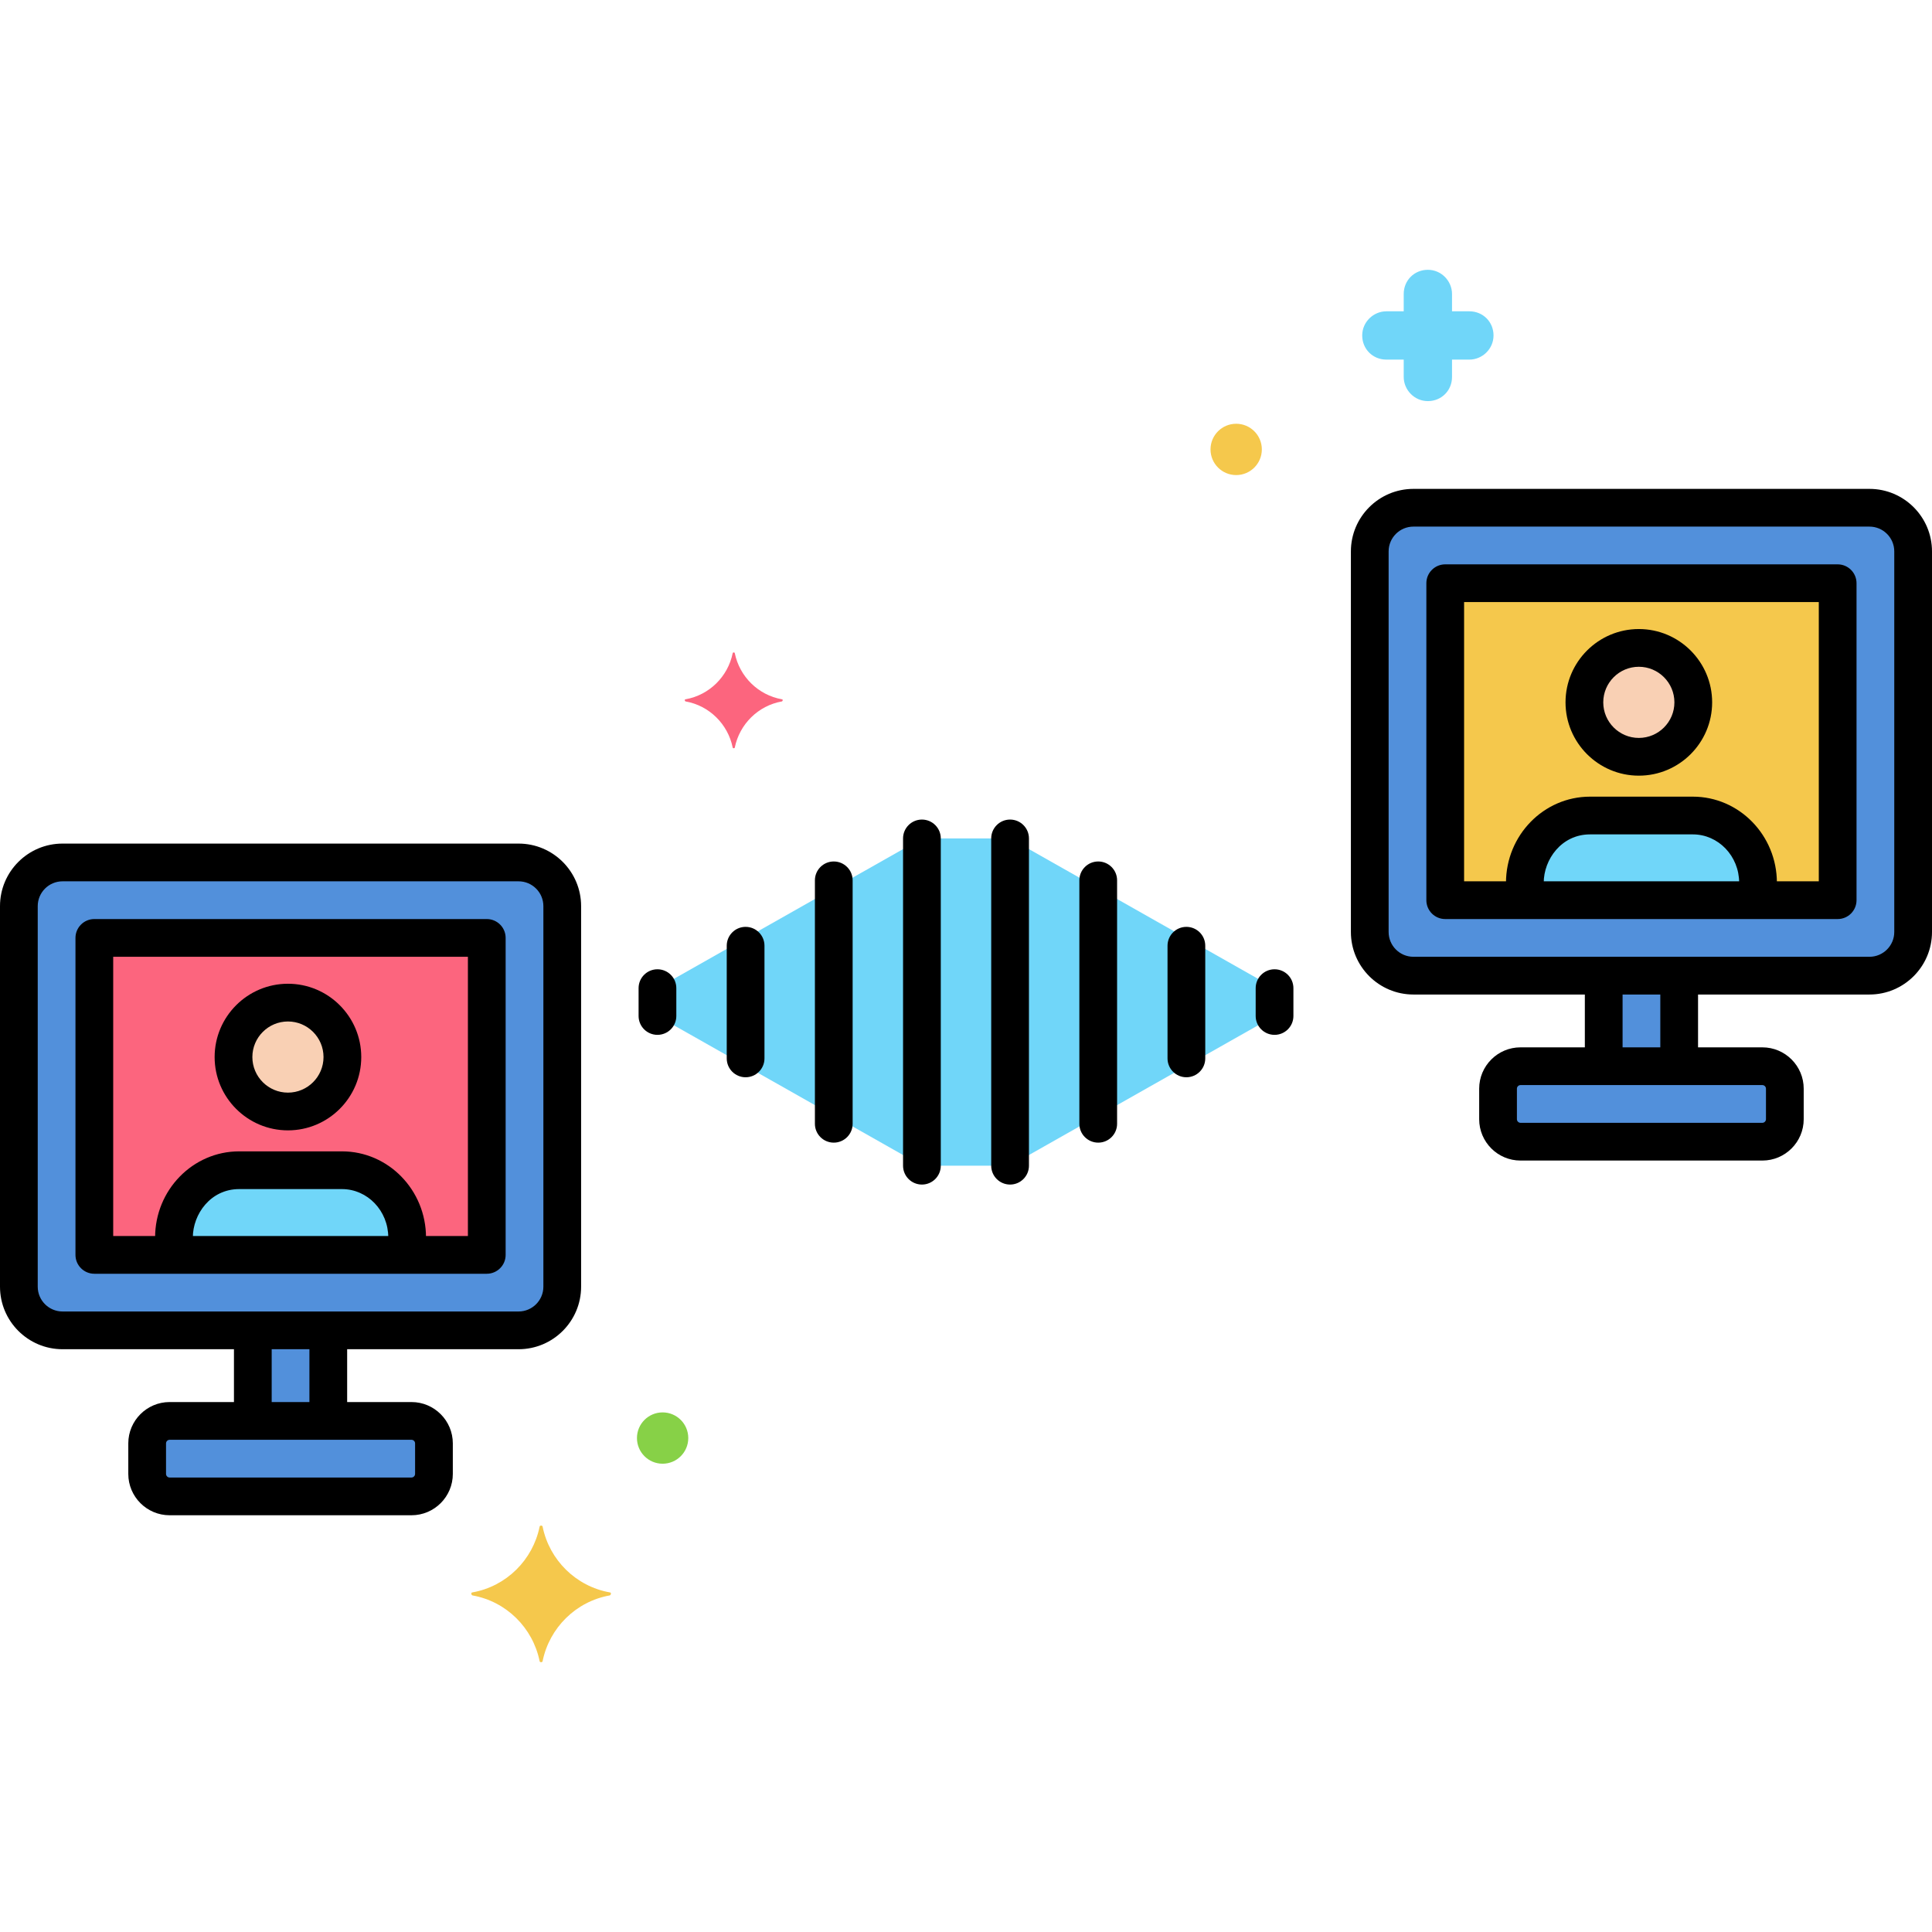 <?xml version="1.0" encoding="utf-8"?>
<!-- Generator: Adobe Illustrator 24.0.0, SVG Export Plug-In . SVG Version: 6.00 Build 0)  -->
<svg version="1.1" xmlns="http://www.w3.org/2000/svg" xmlns:xlink="http://www.w3.org/1999/xlink" x="0px" y="0px"
	 viewBox="0 0 256 256" enable-background="new 0 0 256 256" xml:space="preserve">
<g id="Layer_1">
</g>
<g id="Layer_2">
</g>
<g id="Layer_3">
</g>
<g id="Layer_4">
</g>
<g id="Layer_5">
</g>
<g id="Layer_6">
</g>
<g id="Layer_7">
</g>
<g id="Layer_8">
</g>
<g id="Layer_9">
</g>
<g id="Layer_10">
</g>
<g id="Layer_11">
</g>
<g id="Layer_12">
</g>
<g id="Layer_13">
</g>
<g id="Layer_14">
</g>
<g id="Layer_15">
</g>
<g id="Layer_16">
</g>
<g id="Layer_17">
</g>
<g id="Layer_18">
</g>
<g id="Layer_19">
</g>
<g id="Layer_20">
</g>
<g id="Layer_21">
</g>
<g id="Layer_22">
</g>
<g id="Layer_23">
</g>
<g id="Layer_24">
</g>
<g id="Layer_25">
</g>
<g id="Layer_26">
</g>
<g id="Layer_27">
</g>
<g id="Layer_28">
</g>
<g id="Layer_29">
</g>
<g id="Layer_30">
</g>
<g id="Layer_31">
</g>
<g id="Layer_32">
</g>
<g id="Layer_33">
</g>
<g id="Layer_34">
</g>
<g id="Layer_35">
</g>
<g id="Layer_36">
</g>
<g id="Layer_37">
</g>
<g id="Layer_38">
</g>
<g id="Layer_39">
	<g>
		<g>
			<g>
				<polygon fill="#70D6F9" points="133.841,111.097 122.159,111.097 87.116,130.935 87.116,134.623 122.159,154.46 133.841,154.46 
					168.884,134.623 168.884,130.935 				"/>
			</g>
		</g>
		<g>
			<g>
				<path fill="#5290DB" d="M247.714,67.279h-60.428c-3.182,0-5.786,2.604-5.786,5.786v50.428c0,3.182,2.604,5.786,5.786,5.786
					h60.428c3.182,0,5.786-2.604,5.786-5.786V73.064C253.5,69.882,250.896,67.279,247.714,67.279z"/>
			</g>
		</g>
		<g>
			<g>
				<path fill="#5290DB" d="M233.524,141.279h-32.048c-1.637,0-2.976,1.339-2.976,2.976v4.048c0,1.637,1.339,2.976,2.976,2.976
					h32.048c1.637,0,2.976-1.339,2.976-2.976v-4.048C236.5,142.618,235.161,141.279,233.524,141.279z"/>
			</g>
		</g>
		<g>
			<g>
				<rect x="212.5" y="129.279" fill="#5290DB" width="10" height="12"/>
			</g>
		</g>
		<g>
			<g>
				<path fill="#5290DB" d="M68.714,114.279H8.286c-3.182,0-5.786,2.604-5.786,5.786v50.428c0,3.182,2.604,5.786,5.786,5.786h60.428
					c3.182,0,5.786-2.604,5.786-5.786v-50.428C74.5,116.882,71.896,114.279,68.714,114.279z"/>
			</g>
		</g>
		<g>
			<g>
				<path fill="#5290DB" d="M54.524,188.279H22.476c-1.637,0-2.976,1.339-2.976,2.976v4.048c0,1.637,1.339,2.976,2.976,2.976h32.048
					c1.637,0,2.976-1.339,2.976-2.976v-4.048C57.5,189.618,56.161,188.279,54.524,188.279z"/>
			</g>
		</g>
		<g>
			<g>
				<rect x="33.5" y="176.279" fill="#5290DB" width="10" height="12"/>
			</g>
		</g>
		<g>
			<g>
				<rect x="191.5" y="77.279" fill="#F5C84C" width="52" height="42"/>
			</g>
		</g>
		<g>
			<g>
				<rect x="12.5" y="124.279" fill="#FC657E" width="52" height="42"/>
			</g>
		</g>
		<g>
			<g>
				<path fill="#F9D0B4" d="M217.154,85.851c-3.984,0-7.214,3.23-7.214,7.214s3.23,7.214,7.214,7.214
					c3.984,0,7.214-3.23,7.214-7.214S221.138,85.851,217.154,85.851z"/>
			</g>
		</g>
		<g>
			<g>
				<path fill="#70D6F9" d="M224.314,108.06h-13.629c-4.986,0-8.634,4.215-8.634,8.912v2.306h30.897v-2.306
					C232.948,112.267,229.293,108.06,224.314,108.06z"/>
			</g>
		</g>
		<g>
			<g>
				
					<ellipse transform="matrix(0.987 -0.16 0.16 0.987 -21.943 7.92)" fill="#F9D0B4" cx="38.154" cy="140.065" rx="7.214" ry="7.214"/>
			</g>
		</g>
		<g>
			<g>
				<path fill="#70D6F9" d="M45.314,155.06H31.686c-4.986,0-8.634,4.215-8.634,8.912v2.306h30.897v-2.306
					C53.949,159.267,50.293,155.06,45.314,155.06z"/>
			</g>
		</g>
		<g>
			<g>
				<path fill="#FC657E" d="M103.61,92.66c-3.158-0.561-5.613-3.017-6.245-6.104c0-0.14-0.281-0.14-0.281,0
					c-0.631,3.087-3.087,5.543-6.245,6.104c-0.14,0-0.14,0.21,0,0.281c3.158,0.561,5.613,3.017,6.245,6.104
					c0,0.14,0.281,0.14,0.281,0c0.631-3.087,3.087-5.543,6.245-6.104C103.75,92.87,103.75,92.66,103.61,92.66z"/>
			</g>
		</g>
		<g>
			<g>
				<path fill="#F5C84C" d="M80.8,211c-4.5-0.8-8-4.3-8.9-8.7c0-0.2-0.4-0.2-0.4,0c-0.9,4.4-4.4,7.9-8.9,8.7c-0.2,0-0.2,0.3,0,0.4
					c4.5,0.8,8,4.3,8.9,8.7c0,0.2,0.4,0.2,0.4,0c0.9-4.4,4.4-7.9,8.9-8.7C81,211.3,81,211,80.8,211z"/>
			</g>
		</g>
		<g>
			<g>
				<path fill="#87D147" d="M87.8,187.15c-1.878,0-3.4,1.522-3.4,3.4c0,1.878,1.522,3.4,3.4,3.4c1.878,0,3.4-1.522,3.4-3.4
					C91.2,188.672,89.678,187.15,87.8,187.15z"/>
			</g>
		</g>
		<g>
			<g>
				<path fill="#70D6F9" d="M194.7,41.25h-2.3v-2.3c0-1.7-1.4-3.2-3.2-3.2c-1.8,0-3.2,1.4-3.2,3.2v2.3h-2.3c-1.7,0-3.2,1.4-3.2,3.2
					s1.4,3.2,3.2,3.2h2.3v2.3c0,1.7,1.4,3.2,3.2,3.2c1.8,0,3.2-1.4,3.2-3.2v-2.3h2.3c1.7,0,3.2-1.4,3.2-3.2S196.5,41.25,194.7,41.25
					z"/>
			</g>
		</g>
		<g>
			<g>
				<path fill="#F5C84C" d="M163.8,56.15c-1.878,0-3.4,1.522-3.4,3.4c0,1.878,1.522,3.4,3.4,3.4c1.878,0,3.4-1.522,3.4-3.4
					C167.2,57.672,165.678,56.15,163.8,56.15z"/>
			</g>
		</g>
		<g>
			<g>
				<path d="M122.159,108.597c-1.381,0-2.5,1.119-2.5,2.5v43.364c0,1.381,1.119,2.5,2.5,2.5s2.5-1.119,2.5-2.5v-43.364
					C124.659,109.716,123.54,108.597,122.159,108.597z"/>
			</g>
		</g>
		<g>
			<g>
				<path d="M110.479,114.15c-1.381,0-2.5,1.119-2.5,2.5v32.256c0,1.381,1.119,2.5,2.5,2.5s2.5-1.119,2.5-2.5V116.65
					C112.979,115.27,111.859,114.15,110.479,114.15z"/>
			</g>
		</g>
		<g>
			<g>
				<path d="M98.797,122.814c-1.381,0-2.5,1.119-2.5,2.5v14.929c0,1.381,1.119,2.5,2.5,2.5s2.5-1.119,2.5-2.5v-14.929
					C101.297,123.933,100.178,122.814,98.797,122.814z"/>
			</g>
		</g>
		<g>
			<g>
				<path d="M87.116,128.435c-1.381,0-2.5,1.119-2.5,2.5v3.688c0,1.381,1.119,2.5,2.5,2.5s2.5-1.119,2.5-2.5v-3.688
					C89.616,129.554,88.497,128.435,87.116,128.435z"/>
			</g>
		</g>
		<g>
			<g>
				<path d="M133.841,108.597c-1.381,0-2.5,1.119-2.5,2.5v43.364c0,1.381,1.119,2.5,2.5,2.5s2.5-1.119,2.5-2.5v-43.364
					C136.341,109.716,135.222,108.597,133.841,108.597z"/>
			</g>
		</g>
		<g>
			<g>
				<path d="M145.521,114.15c-1.381,0-2.5,1.119-2.5,2.5v32.256c0,1.381,1.119,2.5,2.5,2.5s2.5-1.119,2.5-2.5V116.65
					C148.021,115.27,146.902,114.15,145.521,114.15z"/>
			</g>
		</g>
		<g>
			<g>
				<path d="M157.203,122.814c-1.381,0-2.5,1.119-2.5,2.5v14.929c0,1.381,1.119,2.5,2.5,2.5s2.5-1.119,2.5-2.5v-14.929
					C159.703,123.933,158.584,122.814,157.203,122.814z"/>
			</g>
		</g>
		<g>
			<g>
				<path d="M168.884,128.435c-1.381,0-2.5,1.119-2.5,2.5v3.688c0,1.381,1.119,2.5,2.5,2.5s2.5-1.119,2.5-2.5v-3.688
					C171.384,129.554,170.265,128.435,168.884,128.435z"/>
			</g>
		</g>
		<g>
			<g>
				<g>
					<path d="M247.714,64.779h-60.428c-4.569,0-8.286,3.717-8.286,8.286v50.428c0,4.569,3.717,8.286,8.286,8.286h60.428
						c4.569,0,8.286-3.717,8.286-8.286V73.064C256,68.496,252.283,64.779,247.714,64.779z M251,123.493
						c0,1.812-1.475,3.286-3.286,3.286h-60.428c-1.812,0-3.286-1.474-3.286-3.286V73.064c0-1.812,1.475-3.286,3.286-3.286h60.428
						c1.812,0,3.286,1.474,3.286,3.286V123.493z"/>
				</g>
			</g>
		</g>
		<g>
			<g>
				<g>
					<path d="M233.524,138.779h-32.049c-3.02,0-5.476,2.457-5.476,5.476v4.048c0,3.02,2.456,5.476,5.476,5.476h32.049
						c3.02,0,5.476-2.457,5.476-5.476v-4.048C239,141.235,236.544,138.779,233.524,138.779z M234,148.303
						c0,0.258-0.218,0.476-0.476,0.476h-32.049c-0.258,0-0.476-0.218-0.476-0.476v-4.048c0-0.258,0.218-0.476,0.476-0.476h32.049
						c0.258,0,0.476,0.218,0.476,0.476V148.303z"/>
				</g>
			</g>
		</g>
		<g>
			<g>
				<g>
					<path d="M222.5,127.75c-1.381,0-2.5,1.119-2.5,2.5v9.938c0,1.381,1.119,2.5,2.5,2.5s2.5-1.119,2.5-2.5v-9.938
						C225,128.87,223.881,127.75,222.5,127.75z"/>
				</g>
			</g>
			<g>
				<g>
					<path d="M212.5,127.75c-1.381,0-2.5,1.119-2.5,2.5v9.938c0,1.381,1.119,2.5,2.5,2.5s2.5-1.119,2.5-2.5v-9.938
						C215,128.87,213.881,127.75,212.5,127.75z"/>
				</g>
			</g>
		</g>
		<g>
			<g>
				<g>
					<path d="M68.714,111.779H8.286c-4.569,0-8.286,3.717-8.286,8.286v50.428c0,4.569,3.717,8.286,8.286,8.286h60.428
						c4.569,0,8.286-3.717,8.286-8.286v-50.428C77,115.496,73.283,111.779,68.714,111.779z M72,170.493
						c0,1.812-1.475,3.286-3.286,3.286H8.286c-1.812,0-3.286-1.474-3.286-3.286v-50.428c0-1.812,1.475-3.286,3.286-3.286h60.428
						c1.812,0,3.286,1.474,3.286,3.286V170.493z"/>
				</g>
			</g>
		</g>
		<g>
			<g>
				<g>
					<path d="M54.524,185.779H22.476c-3.02,0-5.476,2.457-5.476,5.476v4.048c0,3.02,2.456,5.476,5.476,5.476h32.049
						c3.02,0,5.476-2.457,5.476-5.476v-4.048C60,188.235,57.544,185.779,54.524,185.779z M55,195.303
						c0,0.258-0.218,0.476-0.476,0.476H22.476c-0.258,0-0.476-0.218-0.476-0.476v-4.048c0-0.258,0.218-0.476,0.476-0.476h32.049
						c0.258,0,0.476,0.218,0.476,0.476V195.303z"/>
				</g>
			</g>
		</g>
		<g>
			<g>
				<g>
					<path d="M43.5,174.75c-1.381,0-2.5,1.119-2.5,2.5v9.958c0,1.381,1.119,2.5,2.5,2.5s2.5-1.119,2.5-2.5v-9.958
						C46,175.87,44.881,174.75,43.5,174.75z"/>
				</g>
			</g>
			<g>
				<g>
					<path d="M33.5,174.708c-1.381,0-2.5,1.119-2.5,2.5v10c0,1.381,1.119,2.5,2.5,2.5s2.5-1.119,2.5-2.5v-10
						C36,175.827,34.881,174.708,33.5,174.708z"/>
				</g>
			</g>
		</g>
		<g>
			<g>
				<g>
					<path d="M243.5,74.779h-52c-1.381,0-2.5,1.119-2.5,2.5v42c0,1.381,1.119,2.5,2.5,2.5h52c1.381,0,2.5-1.119,2.5-2.5v-42
						C246,75.898,244.881,74.779,243.5,74.779z M241,116.779h-47v-37h47V116.779z"/>
				</g>
			</g>
		</g>
		<g>
			<g>
				<g>
					<path d="M64.5,121.779h-52c-1.381,0-2.5,1.119-2.5,2.5v42c0,1.381,1.119,2.5,2.5,2.5h52c1.381,0,2.5-1.119,2.5-2.5v-42
						C67,122.898,65.881,121.779,64.5,121.779z M62,163.779H15v-37h47V163.779z"/>
				</g>
			</g>
		</g>
		<g>
			<g>
				<g>
					<path d="M217.154,83.351c-5.356,0-9.714,4.357-9.714,9.714s4.357,9.714,9.714,9.714s9.714-4.357,9.714-9.714
						S222.511,83.351,217.154,83.351z M217.154,97.779c-2.6,0-4.714-2.115-4.714-4.714s2.114-4.714,4.714-4.714
						s4.714,2.115,4.714,4.714S219.754,97.779,217.154,97.779z"/>
				</g>
			</g>
		</g>
		<g>
			<g>
				<path d="M224.314,105.561h-13.629c-6.14,0-11.134,5.12-11.134,11.412v1.403c0,1.381,1.119,2.5,2.5,2.5s2.5-1.119,2.5-2.5v-1.403
					c0-3.084,2.345-6.412,6.134-6.412h13.629c3.382,0,6.134,2.876,6.134,6.412v1.444c0,1.381,1.119,2.5,2.5,2.5s2.5-1.119,2.5-2.5
					v-1.444C235.448,110.68,230.454,105.561,224.314,105.561z"/>
			</g>
		</g>
		<g>
			<g>
				<g>
					<path d="M38.154,130.351c-5.356,0-9.714,4.357-9.714,9.714s4.357,9.714,9.714,9.714s9.714-4.357,9.714-9.714
						S43.511,130.351,38.154,130.351z M38.154,144.779c-2.6,0-4.714-2.115-4.714-4.714s2.114-4.714,4.714-4.714
						s4.714,2.115,4.714,4.714S40.754,144.779,38.154,144.779z"/>
				</g>
			</g>
		</g>
		<g>
			<g>
				<path d="M45.314,152.561H31.686c-6.14,0-11.134,5.12-11.134,11.412v1.433c0,1.381,1.119,2.5,2.5,2.5s2.5-1.119,2.5-2.5v-1.433
					c0-3.084,2.345-6.412,6.134-6.412h13.629c3.382,0,6.134,2.876,6.134,6.412v1.528c0,1.381,1.119,2.5,2.5,2.5s2.5-1.119,2.5-2.5
					v-1.528C56.448,157.68,51.454,152.561,45.314,152.561z"/>
			</g>
		</g>
	</g>
</g>
<g id="Layer_40">
</g>
<g id="Layer_41">
</g>
<g id="Layer_42">
</g>
<g id="Layer_43">
</g>
<g id="Layer_44">
</g>
<g id="Layer_45">
</g>
<g id="Layer_46">
</g>
<g id="Layer_47">
</g>
<g id="Layer_48">
</g>
<g id="Layer_49">
</g>
<g id="Layer_50">
</g>
<g id="Layer_51">
</g>
<g id="Layer_52">
</g>
<g id="Layer_53">
</g>
<g id="Layer_54">
</g>
<g id="Layer_55">
</g>
<g id="Layer_56">
</g>
<g id="Layer_57">
</g>
<g id="Layer_58">
</g>
<g id="Layer_59">
</g>
<g id="Layer_60">
</g>
<g id="Layer_61">
</g>
<g id="Layer_62">
</g>
<g id="Layer_63">
</g>
<g id="Layer_64">
</g>
<g id="Layer_65">
</g>
<g id="Layer_66">
</g>
<g id="Layer_67">
</g>
<g id="Layer_68">
</g>
<g id="Layer_69">
</g>
<g id="Layer_70">
</g>
<g id="Layer_71">
</g>
<g id="Layer_72">
</g>
<g id="Layer_73">
</g>
<g id="Layer_74">
</g>
<g id="Layer_75">
</g>
<g id="Layer_76">
</g>
<g id="Layer_77">
</g>
<g id="Layer_78">
</g>
<g id="Layer_79">
</g>
<g id="Layer_80">
</g>
<g id="Layer_81">
</g>
<g id="Layer_82">
</g>
<g id="Layer_83">
</g>
<g id="Layer_84">
</g>
<g id="Layer_85">
</g>
<g id="Layer_86">
</g>
<g id="Layer_87">
</g>
<g id="Layer_88">
</g>
<g id="Layer_89">
</g>
<g id="Layer_90">
</g>
</svg>

